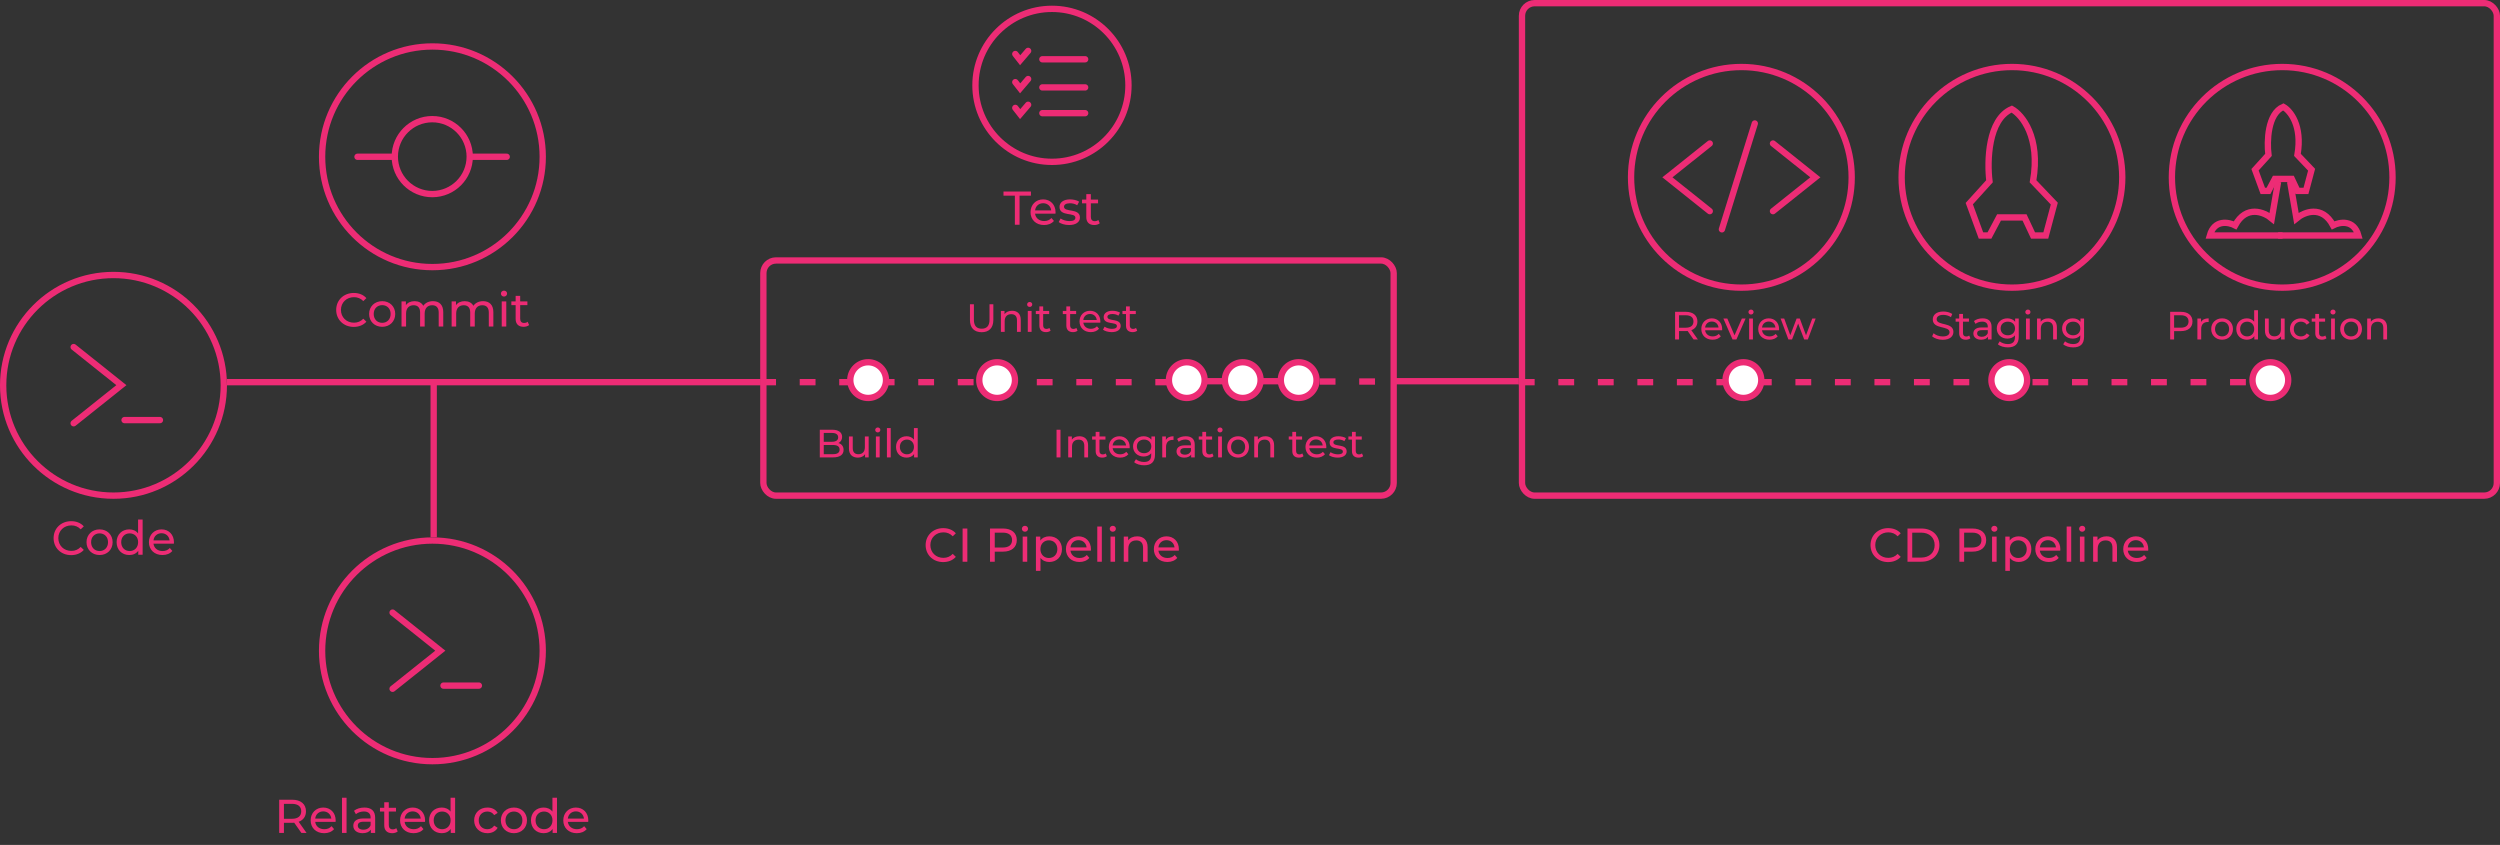 <svg width="7909" height="2673" viewBox="0 0 7909 2673" fill="none" xmlns="http://www.w3.org/2000/svg">
<rect x="0" y="0" width="7909" height="2673" fill="#333333" stroke="none"/>
<line x1="10" y1="-10" x2="145.4" y2="-10" transform="translate(3287.6 286.524)" stroke="#ED2C75" stroke-width="20" stroke-linecap="round"/>
<path d="M0 9.833L15.362 29.5L40.6 0" transform="translate(3212 250)" stroke="#ED2C75" stroke-width="20" stroke-linecap="round"/>
<line x1="10" y1="-10" x2="145.4" y2="-10" transform="translate(3287.6 197.524)" stroke="#ED2C75" stroke-width="20" stroke-linecap="round"/>
<path d="M0 9.833L15.362 29.5L40.6 0" transform="translate(3212 161)" stroke="#ED2C75" stroke-width="20" stroke-linecap="round"/>
<line x1="10" y1="-10" x2="145.4" y2="-10" transform="translate(3287.6 368)" stroke="#ED2C75" stroke-width="20" stroke-linecap="round"/>
<path d="M0 9.833L15.362 29.5L40.6 0" transform="translate(3212 331.476)" stroke="#ED2C75" stroke-width="20" stroke-linecap="round"/>
<path d="M241 151L120.5 0L0 151" transform="translate(384 1098) rotate(90)" stroke="#ED2C75" stroke-width="20" stroke-linecap="round"/>
<line x1="10" y1="-10" x2="122" y2="-10" transform="translate(384 1339)" stroke="#ED2C75" stroke-width="20" stroke-linecap="round"/>
<line x1="10" y1="-10" x2="122" y2="-10" transform="translate(1121 506)" stroke="#ED2C75" stroke-width="20" stroke-linecap="round"/>
<line x1="10" y1="-10" x2="122" y2="-10" transform="translate(1481 506)" stroke="#ED2C75" stroke-width="20" stroke-linecap="round"/>
<circle cx="359" cy="359" r="349" transform="translate(0 860)" stroke="#ED2C75" stroke-width="20"/>
<path d="M241 151L120.5 0L0 151" transform="translate(1393 1938) rotate(90)" stroke="#ED2C75" stroke-width="20" stroke-linecap="round"/>
<line x1="10" y1="-10" x2="122" y2="-10" transform="translate(1393 2179)" stroke="#ED2C75" stroke-width="20" stroke-linecap="round"/>
<circle cx="359" cy="359" r="349" transform="translate(1009 1700)" stroke="#ED2C75" stroke-width="20"/>
<path d="M214 134L107 0L0 134" transform="translate(5275 668) rotate(-90)" stroke="#ED2C75" stroke-width="20" stroke-linecap="round"/>
<path d="M214 134L107 0L0 134" transform="translate(5743 454) rotate(90)" stroke="#ED2C75" stroke-width="20" stroke-linecap="round"/>
<circle cx="359" cy="359" r="349" transform="translate(5150 202)" stroke="#ED2C75" stroke-width="20"/>
<circle cx="359" cy="359" r="349" transform="translate(6006 202)" stroke="#ED2C75" stroke-width="20"/>
<circle cx="359" cy="359" r="349" transform="translate(1009 137)" stroke="#ED2C75" stroke-width="20"/>
<circle cx="252" cy="252" r="242" transform="translate(3076 18)" stroke="#ED2C75" stroke-width="20"/>
<circle cx="128.5" cy="128.5" r="118.5" transform="translate(1239 367)" stroke="#ED2C75" stroke-width="20"/>
<rect x="10" y="10" width="1994" height="744" rx="40" transform="translate(2405 814)" stroke="#ED2C75" stroke-width="20"/>
<rect x="10" y="10" width="3084" height="1558" rx="40" transform="translate(4805)" stroke="#ED2C75" stroke-width="20"/>
<line y1="-10" x2="1687" y2="-10" transform="translate(718 1219)" stroke="#ED2C75" stroke-width="20"/>
<line y1="-10" x2="393" y2="-10" transform="translate(4412 1216)" stroke="#ED2C75" stroke-width="20"/>
<line y1="-10" x2="393" y2="-10" transform="translate(3755 1216)" stroke="#ED2C75" stroke-width="20"/>
<line y1="-10" x2="493" y2="-10" transform="translate(1362 1207) rotate(90)" stroke="#ED2C75" stroke-width="20"/>
<line y1="-10" x2="1350" y2="-10" transform="translate(2405 1219)" stroke="#ED2C75" stroke-width="20" stroke-dasharray="50 75"/>
<line y1="-10" x2="237" y2="-10" transform="translate(4175 1217)" stroke="#ED2C75" stroke-width="20" stroke-dasharray="50 75"/>
<line y1="-10" x2="2388" y2="-10" transform="translate(4805 1219)" stroke="#ED2C75" stroke-width="20" stroke-dasharray="50 75"/>
<line x1="10" y1="-10" x2="360.697" y2="-10" transform="translate(5454 738) rotate(-72.738)" stroke="#ED2C75" stroke-width="20" stroke-linecap="round"/>
<path d="M134.499 0C59.179 32.269 56.041 165.826 63.887 228.571L0 299.16L36.987 400H63.887L94.15 342.857H174.85L201.75 400H242.1L269 299.16L201.75 228.571C225.96 88.74 167.004 17.927 134.499 0Z" transform="translate(6230 345)" stroke="#ED2C75" stroke-width="20"/>
<circle cx="359" cy="359" r="349" transform="translate(6861 202)" stroke="#ED2C75" stroke-width="20"/>
<path d="M89.5 0C39.38 21.459 37.291 110.275 42.512 152L0 198.941L24.613 266H42.512L62.65 228H116.35L134.25 266H161.1L179 198.941L134.25 152C150.36 59.012 111.129 11.922 89.5 0Z" transform="translate(7134 338)" stroke="#ED2C75" stroke-width="20"/>
<path d="M216 0L196 116C172 96 115.2 72.4 80 138C59.333 127.333 14.4 118.8 0 170H230" transform="translate(6991 575)" stroke="#ED2C75" stroke-width="20"/>
<path d="M216 0L196 116C172 96 115.2 72.4 80 138C59.333 127.333 14.4 118.8 0 170H254" transform="translate(7461 575) scale(-1 1)" stroke="#ED2C75" stroke-width="20"/>
<path d="M63.032 146.2C79.382 146.2 93.482 140.5 103.082 129.7L93.332 120.25C85.232 128.8 75.332 132.85 63.782 132.85C40.082 132.85 22.532 115.75 22.532 92.5C22.532 69.25 40.082 52.15 63.782 52.15C75.332 52.15 85.232 56.05 93.332 64.6L103.082 55.15C93.482 44.35 79.382 38.8 63.182 38.8C31.232 38.8 7.532 61.45 7.532 92.5C7.532 123.55 31.232 146.2 63.032 146.2ZM153.061 145.9C176.911 145.9 194.311 128.95 194.311 105.25C194.311 81.55 176.911 64.75 153.061 64.75C129.211 64.75 111.661 81.55 111.661 105.25C111.661 128.95 129.211 145.9 153.061 145.9ZM153.061 133.3C137.761 133.3 126.211 122.2 126.211 105.25C126.211 88.3 137.761 77.35 153.061 77.35C168.361 77.35 179.761 88.3 179.761 105.25C179.761 122.2 168.361 133.3 153.061 133.3ZM274.826 33.7V77.5C268.226 68.95 258.326 64.75 247.076 64.75C223.826 64.75 206.876 80.95 206.876 105.25C206.876 129.55 223.826 145.9 247.076 145.9C258.776 145.9 268.976 141.4 275.426 132.4V145H289.226V33.7H274.826ZM248.276 133.3C232.976 133.3 221.426 122.2 221.426 105.25C221.426 88.3 232.976 77.35 248.276 77.35C263.426 77.35 274.976 88.3 274.976 105.25C274.976 122.2 263.426 133.3 248.276 133.3ZM388.322 105.7C388.322 81.25 371.972 64.75 349.022 64.75C326.072 64.75 309.122 81.7 309.122 105.25C309.122 128.95 326.222 145.9 351.872 145.9C365.072 145.9 376.022 141.4 383.222 133L375.272 123.7C369.422 130.15 361.622 133.3 352.322 133.3C336.572 133.3 325.322 124 323.522 110.05H388.022C388.172 108.7 388.322 106.9 388.322 105.7ZM349.022 76.9C362.972 76.9 373.022 86.35 374.522 99.7H323.522C325.022 86.2 335.222 76.9 349.022 76.9Z" transform="translate(162 1610)" fill="#ED2C75"/>
<path d="M102.776 145L77.876 109.75C92.576 104.5 100.976 92.8 100.976 76.6C100.976 53.8 84.476 40 57.176 40H16.226V145H31.226V113.05H57.176C59.426 113.05 61.676 112.9 63.776 112.75L86.426 145H102.776ZM56.726 100.3H31.226V53.05H56.726C75.926 53.05 85.976 61.6 85.976 76.6C85.976 91.6 75.926 100.3 56.726 100.3ZM194.96 105.7C194.96 81.25 178.61 64.75 155.66 64.75C132.71 64.75 115.76 81.7 115.76 105.25C115.76 128.95 132.86 145.9 158.51 145.9C171.71 145.9 182.66 141.4 189.86 133L181.91 123.7C176.06 130.15 168.26 133.3 158.96 133.3C143.21 133.3 131.96 124 130.16 110.05H194.66C194.81 108.7 194.96 106.9 194.96 105.7ZM155.66 76.9C169.61 76.9 179.66 86.35 181.16 99.7H130.16C131.66 86.2 141.86 76.9 155.66 76.9ZM214.956 145H229.356V33.7H214.956V145ZM285.8 64.75C273.05 64.75 261.2 68.35 252.95 74.95L258.95 85.75C265.1 80.5 274.7 77.2 284.15 77.2C298.4 77.2 305.45 84.25 305.45 96.4V99.25H282.65C258.95 99.25 250.7 109.75 250.7 122.5C250.7 136.3 262.1 145.9 280.1 145.9C292.55 145.9 301.4 141.7 306.2 134.5V145H319.85V97C319.85 75.25 307.55 64.75 285.8 64.75ZM282.5 134.8C271.55 134.8 264.95 129.85 264.95 121.9C264.95 115.15 269 109.6 283.25 109.6H305.45V120.7C301.85 129.85 293.3 134.8 282.5 134.8ZM386.699 130C383.699 132.4 379.649 133.75 375.449 133.75C367.499 133.75 362.999 128.95 362.999 120.4V77.35H385.799V65.5H362.999V48.1H348.599V65.5H335.099V77.35H348.599V121C348.599 137.05 357.749 145.9 373.799 145.9C380.249 145.9 386.849 144.1 391.199 140.35L386.699 130ZM477.821 105.7C477.821 81.25 461.471 64.75 438.521 64.75C415.571 64.75 398.621 81.7 398.621 105.25C398.621 128.95 415.721 145.9 441.371 145.9C454.571 145.9 465.521 141.4 472.721 133L464.771 123.7C458.921 130.15 451.121 133.3 441.821 133.3C426.071 133.3 414.821 124 413.021 110.05H477.521C477.671 108.7 477.821 106.9 477.821 105.7ZM438.521 76.9C452.471 76.9 462.521 86.35 464.021 99.7H413.021C414.521 86.2 424.721 76.9 438.521 76.9ZM558.417 33.7V77.5C551.817 68.95 541.917 64.75 530.667 64.75C507.417 64.75 490.467 80.95 490.467 105.25C490.467 129.55 507.417 145.9 530.667 145.9C542.367 145.9 552.567 141.4 559.017 132.4V145H572.817V33.7H558.417ZM531.867 133.3C516.567 133.3 505.017 122.2 505.017 105.25C505.017 88.3 516.567 77.35 531.867 77.35C547.017 77.35 558.567 88.3 558.567 105.25C558.567 122.2 547.017 133.3 531.867 133.3ZM674.996 145.9C689.246 145.9 701.096 139.9 707.396 128.8L696.446 121.9C691.346 129.7 683.546 133.3 674.846 133.3C659.246 133.3 647.546 122.5 647.546 105.25C647.546 88.3 659.246 77.35 674.846 77.35C683.546 77.35 691.346 80.95 696.446 88.75L707.396 81.7C701.096 70.6 689.246 64.75 674.996 64.75C650.546 64.75 632.996 81.55 632.996 105.25C632.996 128.95 650.546 145.9 674.996 145.9ZM758.918 145.9C782.768 145.9 800.168 128.95 800.168 105.25C800.168 81.55 782.768 64.75 758.918 64.75C735.068 64.75 717.518 81.55 717.518 105.25C717.518 128.95 735.068 145.9 758.918 145.9ZM758.918 133.3C743.618 133.3 732.068 122.2 732.068 105.25C732.068 88.3 743.618 77.35 758.918 77.35C774.218 77.35 785.618 88.3 785.618 105.25C785.618 122.2 774.218 133.3 758.918 133.3ZM880.683 33.7V77.5C874.083 68.95 864.183 64.75 852.933 64.75C829.683 64.75 812.733 80.95 812.733 105.25C812.733 129.55 829.683 145.9 852.933 145.9C864.633 145.9 874.833 141.4 881.283 132.4V145H895.083V33.7H880.683ZM854.133 133.3C838.833 133.3 827.283 122.2 827.283 105.25C827.283 88.3 838.833 77.35 854.133 77.35C869.283 77.35 880.833 88.3 880.833 105.25C880.833 122.2 869.283 133.3 854.133 133.3ZM994.179 105.7C994.179 81.25 977.829 64.75 954.879 64.75C931.929 64.75 914.979 81.7 914.979 105.25C914.979 128.95 932.079 145.9 957.729 145.9C970.929 145.9 981.879 141.4 989.079 133L981.129 123.7C975.279 130.15 967.479 133.3 958.179 133.3C942.429 133.3 931.179 124 929.379 110.05H993.879C994.029 108.7 994.179 106.9 994.179 105.7ZM954.879 76.9C968.829 76.9 978.879 86.35 980.379 99.7H929.379C930.879 86.2 941.079 76.9 954.879 76.9Z" transform="translate(867 2490)" fill="#ED2C75"/>
<path d="M63.08 146.2C79.43 146.2 93.53 140.5 103.13 129.7L93.38 120.25C85.28 128.8 75.38 132.85 63.83 132.85C40.13 132.85 22.58 115.75 22.58 92.5C22.58 69.25 40.13 52.15 63.83 52.15C75.38 52.15 85.28 56.05 93.38 64.6L103.13 55.15C93.53 44.35 79.43 38.8 63.23 38.8C31.28 38.8 7.58 61.45 7.58 92.5C7.58 123.55 31.28 146.2 63.08 146.2ZM153.109 145.9C176.959 145.9 194.359 128.95 194.359 105.25C194.359 81.55 176.959 64.75 153.109 64.75C129.259 64.75 111.709 81.55 111.709 105.25C111.709 128.95 129.259 145.9 153.109 145.9ZM153.109 133.3C137.809 133.3 126.259 122.2 126.259 105.25C126.259 88.3 137.809 77.35 153.109 77.35C168.409 77.35 179.809 88.3 179.809 105.25C179.809 122.2 168.409 133.3 153.109 133.3ZM313.724 64.75C300.224 64.75 289.124 70.45 283.124 79.45C277.874 69.55 267.674 64.75 255.524 64.75C243.524 64.75 233.774 69.25 228.074 77.35V65.5H214.274V145H228.674V104.05C228.674 86.8 238.124 77.65 252.524 77.65C265.574 77.65 273.074 85.3 273.074 100.9V145H287.474V104.05C287.474 86.8 296.924 77.65 311.324 77.65C324.374 77.65 331.874 85.3 331.874 100.9V145H346.274V99.25C346.274 75.85 333.074 64.75 313.724 64.75ZM472.22 64.75C458.72 64.75 447.62 70.45 441.62 79.45C436.37 69.55 426.17 64.75 414.02 64.75C402.02 64.75 392.27 69.25 386.57 77.35V65.5H372.77V145H387.17V104.05C387.17 86.8 396.62 77.65 411.02 77.65C424.07 77.65 431.57 85.3 431.57 100.9V145H445.97V104.05C445.97 86.8 455.42 77.65 469.82 77.65C482.87 77.65 490.37 85.3 490.37 100.9V145H504.77V99.25C504.77 75.85 491.57 64.75 472.22 64.75ZM538.466 50.2C544.166 50.2 548.216 46 548.216 40.6C548.216 35.5 544.016 31.45 538.466 31.45C532.916 31.45 528.716 35.65 528.716 40.9C528.716 46.15 532.916 50.2 538.466 50.2ZM531.266 145H545.666V65.5H531.266V145ZM613.361 130C610.361 132.4 606.311 133.75 602.111 133.75C594.161 133.75 589.661 128.95 589.661 120.4V77.35H612.461V65.5H589.661V48.1H575.261V65.5H561.761V77.35H575.261V121C575.261 137.05 584.411 145.9 600.461 145.9C606.911 145.9 613.511 144.1 617.861 140.35L613.361 130Z" transform="translate(1056 888)" fill="#ED2C75"/>
<path d="M62.827 146.2C79.177 146.2 93.277 140.5 102.877 129.7L93.127 120.25C85.027 128.8 75.127 132.85 63.577 132.85C39.877 132.85 22.327 115.75 22.327 92.5C22.327 69.25 39.877 52.15 63.577 52.15C75.127 52.15 85.027 56.05 93.127 64.6L102.877 55.15C93.277 44.35 79.177 38.8 62.977 38.8C31.027 38.8 7.327 61.45 7.327 92.5C7.327 123.55 31.027 146.2 62.827 146.2ZM124.275 145H139.275V40H124.275V145ZM251.944 40H210.994V145H225.994V113.2H251.944C279.244 113.2 295.744 99.4 295.744 76.6C295.744 53.8 279.244 40 251.944 40ZM251.494 100.15H225.994V53.05H251.494C270.694 53.05 280.744 61.6 280.744 76.6C280.744 91.6 270.694 100.15 251.494 100.15ZM321.563 50.2C327.263 50.2 331.313 46 331.313 40.6C331.313 35.5 327.113 31.45 321.563 31.45C316.013 31.45 311.813 35.65 311.813 40.9C311.813 46.15 316.013 50.2 321.563 50.2ZM314.363 145H328.763V65.5H314.363V145ZM398.407 64.75C386.707 64.75 376.507 69.25 370.057 78.1V65.5H356.257V174.1H370.657V133C377.257 141.55 387.157 145.9 398.407 145.9C421.657 145.9 438.607 129.7 438.607 105.25C438.607 80.95 421.657 64.75 398.407 64.75ZM397.207 133.3C382.057 133.3 370.507 122.2 370.507 105.25C370.507 88.45 382.057 77.35 397.207 77.35C412.507 77.35 424.057 88.45 424.057 105.25C424.057 122.2 412.507 133.3 397.207 133.3ZM530.354 105.7C530.354 81.25 514.004 64.75 491.054 64.75C468.104 64.75 451.154 81.7 451.154 105.25C451.154 128.95 468.254 145.9 493.904 145.9C507.104 145.9 518.054 141.4 525.254 133L517.304 123.7C511.454 130.15 503.654 133.3 494.354 133.3C478.604 133.3 467.354 124 465.554 110.05H530.054C530.204 108.7 530.354 106.9 530.354 105.7ZM491.054 76.9C505.004 76.9 515.054 86.35 516.554 99.7H465.554C467.054 86.2 477.254 76.9 491.054 76.9ZM550.349 145H564.749V33.7H550.349V145ZM599.444 50.2C605.144 50.2 609.194 46 609.194 40.6C609.194 35.5 604.994 31.45 599.444 31.45C593.894 31.45 589.694 35.65 589.694 40.9C589.694 46.15 593.894 50.2 599.444 50.2ZM592.244 145H606.644V65.5H592.244V145ZM676.588 64.75C663.988 64.75 653.788 69.4 647.938 77.5V65.5H634.138V145H648.538V104.05C648.538 86.8 658.438 77.65 673.738 77.65C687.388 77.65 695.188 85.3 695.188 100.9V145H709.588V99.25C709.588 75.85 695.938 64.75 676.588 64.75ZM808.527 105.7C808.527 81.25 792.177 64.75 769.227 64.75C746.277 64.75 729.327 81.7 729.327 105.25C729.327 128.95 746.427 145.9 772.077 145.9C785.277 145.9 796.227 141.4 803.427 133L795.477 123.7C789.627 130.15 781.827 133.3 772.527 133.3C756.777 133.3 745.527 124 743.727 110.05H808.227C808.377 108.7 808.527 106.9 808.527 105.7ZM769.227 76.9C783.177 76.9 793.227 86.35 794.727 99.7H743.727C745.227 86.2 755.427 76.9 769.227 76.9Z" transform="translate(2921 1632)" fill="#ED2C75"/>
<path d="M63.082 146.2C79.432 146.2 93.532 140.5 103.132 129.7L93.382 120.25C85.282 128.8 75.382 132.85 63.832 132.85C40.132 132.85 22.582 115.75 22.582 92.5C22.582 69.25 40.132 52.15 63.832 52.15C75.382 52.15 85.282 56.05 93.382 64.6L103.132 55.15C93.532 44.35 79.432 38.8 63.232 38.8C31.282 38.8 7.582 61.45 7.582 92.5C7.582 123.55 31.282 146.2 63.082 146.2ZM124.53 145H168.78C202.53 145 225.48 123.7 225.48 92.5C225.48 61.3 202.53 40 168.78 40H124.53V145ZM139.53 131.95V53.05H167.88C193.83 53.05 210.48 68.95 210.48 92.5C210.48 116.05 193.83 131.95 167.88 131.95H139.53ZM329.689 40H288.739V145H303.739V113.2H329.689C356.989 113.2 373.489 99.4 373.489 76.6C373.489 53.8 356.989 40 329.689 40ZM329.239 100.15H303.739V53.05H329.239C348.439 53.05 358.489 61.6 358.489 76.6C358.489 91.6 348.439 100.15 329.239 100.15ZM399.308 50.2C405.008 50.2 409.058 46 409.058 40.6C409.058 35.5 404.858 31.45 399.308 31.45C393.758 31.45 389.558 35.65 389.558 40.9C389.558 46.15 393.758 50.2 399.308 50.2ZM392.108 145H406.508V65.5H392.108V145ZM476.153 64.75C464.453 64.75 454.253 69.25 447.803 78.1V65.5H434.003V174.1H448.403V133C455.003 141.55 464.903 145.9 476.153 145.9C499.403 145.9 516.353 129.7 516.353 105.25C516.353 80.95 499.403 64.75 476.153 64.75ZM474.953 133.3C459.803 133.3 448.253 122.2 448.253 105.25C448.253 88.45 459.803 77.35 474.953 77.35C490.253 77.35 501.803 88.45 501.803 105.25C501.803 122.2 490.253 133.3 474.953 133.3ZM608.099 105.7C608.099 81.25 591.749 64.75 568.799 64.75C545.849 64.75 528.899 81.7 528.899 105.25C528.899 128.95 545.999 145.9 571.649 145.9C584.849 145.9 595.799 141.4 602.999 133L595.049 123.7C589.199 130.15 581.399 133.3 572.099 133.3C556.349 133.3 545.099 124 543.299 110.05H607.799C607.949 108.7 608.099 106.9 608.099 105.7ZM568.799 76.9C582.749 76.9 592.799 86.35 594.299 99.7H543.299C544.799 86.2 554.999 76.9 568.799 76.9ZM628.094 145H642.494V33.7H628.094V145ZM677.189 50.2C682.889 50.2 686.939 46 686.939 40.6C686.939 35.5 682.739 31.45 677.189 31.45C671.639 31.45 667.439 35.65 667.439 40.9C667.439 46.15 671.639 50.2 677.189 50.2ZM669.989 145H684.389V65.5H669.989V145ZM754.333 64.75C741.733 64.75 731.533 69.4 725.683 77.5V65.5H711.883V145H726.283V104.05C726.283 86.8 736.183 77.65 751.483 77.65C765.133 77.65 772.933 85.3 772.933 100.9V145H787.333V99.25C787.333 75.85 773.683 64.75 754.333 64.75ZM886.272 105.7C886.272 81.25 869.922 64.75 846.972 64.75C824.022 64.75 807.072 81.7 807.072 105.25C807.072 128.95 824.172 145.9 849.822 145.9C863.022 145.9 873.972 141.4 881.172 133L873.222 123.7C867.372 130.15 859.572 133.3 850.272 133.3C834.522 133.3 823.272 124 821.472 110.05H885.972C886.122 108.7 886.272 106.9 886.272 105.7ZM846.972 76.9C860.922 76.9 870.972 86.35 872.472 99.7H821.472C822.972 86.2 833.172 76.9 846.972 76.9Z" transform="translate(5910 1632)" fill="#ED2C75"/>
<path d="M36.632 145H51.482V53.05H87.482V40H0.632V53.05H36.632V145ZM165.366 105.7C165.366 81.25 149.016 64.75 126.066 64.75C103.116 64.75 86.166 81.7 86.166 105.25C86.166 128.95 103.266 145.9 128.916 145.9C142.116 145.9 153.066 141.4 160.266 133L152.316 123.7C146.466 130.15 138.666 133.3 129.366 133.3C113.616 133.3 102.366 124 100.566 110.05H165.066C165.216 108.7 165.366 106.9 165.366 105.7ZM126.066 76.9C140.016 76.9 150.066 86.35 151.566 99.7H100.566C102.066 86.2 112.266 76.9 126.066 76.9ZM208.162 145.9C229.312 145.9 242.512 136.75 242.512 122.35C242.512 91.45 192.112 106.75 192.112 88C192.112 81.7 198.262 77.05 210.862 77.05C218.662 77.05 226.612 78.7 233.812 83.35L239.962 71.95C233.062 67.45 221.362 64.75 211.012 64.75C190.612 64.75 177.862 74.35 177.862 88.6C177.862 120.25 228.112 104.8 228.112 122.65C228.112 129.4 222.562 133.45 209.212 133.45C198.862 133.45 188.062 130 181.312 125.2L175.312 136.6C181.912 141.85 194.962 145.9 208.162 145.9ZM300.708 130C297.708 132.4 293.658 133.75 289.458 133.75C281.508 133.75 277.008 128.95 277.008 120.4V77.35H299.808V65.5H277.008V48.1H262.608V65.5H249.108V77.35H262.608V121C262.608 137.05 271.758 145.9 287.808 145.9C294.258 145.9 300.858 144.1 305.208 140.35L300.708 130Z" transform="translate(3174 566)" fill="#ED2C75"/>
<path d="M49.536 122C72.661 122 86.536 108.625 86.536 83.25V33.5H74.411V82.75C74.411 102.125 65.411 110.875 49.661 110.875C33.911 110.875 25.036 102.125 25.036 82.75V33.5H12.536V83.25C12.536 108.625 26.536 122 49.536 122ZM145.788 54.125C135.288 54.125 126.788 58 121.913 64.75V54.75H110.413V121H122.413V86.875C122.413 72.5 130.663 64.875 143.413 64.875C154.788 64.875 161.288 71.25 161.288 84.25V121H173.288V82.875C173.288 63.375 161.913 54.125 145.788 54.125ZM201.496 42C206.246 42 209.621 38.5 209.621 34C209.621 29.75 206.121 26.375 201.496 26.375C196.871 26.375 193.371 29.875 193.371 34.25C193.371 38.625 196.871 42 201.496 42ZM195.496 121H207.496V54.75H195.496V121ZM263.908 108.5C261.408 110.5 258.033 111.625 254.533 111.625C247.908 111.625 244.158 107.625 244.158 100.5V64.625H263.158V54.75H244.158V40.25H232.158V54.75H220.908V64.625H232.158V101C232.158 114.375 239.783 121.75 253.158 121.75C258.533 121.75 264.033 120.25 267.658 117.125L263.908 108.5ZM349.235 108.5C346.735 110.5 343.36 111.625 339.86 111.625C333.235 111.625 329.485 107.625 329.485 100.5V64.625H348.485V54.75H329.485V40.25H317.485V54.75H306.235V64.625H317.485V101C317.485 114.375 325.11 121.75 338.485 121.75C343.86 121.75 349.36 120.25 352.985 117.125L349.235 108.5ZM425.171 88.25C425.171 67.875 411.546 54.125 392.421 54.125C373.296 54.125 359.171 68.25 359.171 87.875C359.171 107.625 373.421 121.75 394.796 121.75C405.796 121.75 414.921 118 420.921 111L414.296 103.25C409.421 108.625 402.921 111.25 395.171 111.25C382.046 111.25 372.671 103.5 371.171 91.875H424.921C425.046 90.75 425.171 89.25 425.171 88.25ZM392.421 64.25C404.046 64.25 412.421 72.125 413.671 83.25H371.171C372.421 72 380.921 64.25 392.421 64.25ZM460.834 121.75C478.459 121.75 489.459 114.125 489.459 102.125C489.459 76.375 447.459 89.125 447.459 73.5C447.459 68.25 452.584 64.375 463.084 64.375C469.584 64.375 476.209 65.75 482.209 69.625L487.334 60.125C481.584 56.375 471.834 54.125 463.209 54.125C446.209 54.125 435.584 62.125 435.584 74C435.584 100.375 477.459 87.5 477.459 102.375C477.459 108 472.834 111.375 461.709 111.375C453.084 111.375 444.084 108.5 438.459 104.5L433.459 114C438.959 118.375 449.834 121.75 460.834 121.75ZM537.956 108.5C535.456 110.5 532.081 111.625 528.581 111.625C521.956 111.625 518.206 107.625 518.206 100.5V64.625H537.206V54.75H518.206V40.25H506.206V54.75H494.956V64.625H506.206V101C506.206 114.375 513.831 121.75 527.206 121.75C532.581 121.75 538.081 120.25 541.706 117.125L537.956 108.5Z" transform="translate(3056 929)" fill="#ED2C75"/>
<path d="M72.386 75.625C79.261 72.25 84.136 65.625 84.136 56.125C84.136 42 72.886 33.5 52.761 33.5H13.511V121H55.261C77.386 121 88.761 112.375 88.761 97.375C88.761 85.75 82.261 78.375 72.386 75.625ZM51.636 43.625C64.386 43.625 71.636 48.375 71.636 57.625C71.636 66.875 64.386 71.625 51.636 71.625H26.011V43.625H51.636ZM54.761 110.875H26.011V81.75H54.761C68.636 81.75 76.136 86.25 76.136 96.375C76.136 106.5 68.636 110.875 54.761 110.875ZM156.115 54.75V89C156.115 103.25 148.115 111 135.615 111C124.24 111 117.74 104.5 117.74 91.5V54.75H105.74V92.875C105.74 112.375 117.115 121.75 134.24 121.75C143.615 121.75 151.865 117.875 156.74 111V121H168.115V54.75H156.115ZM196.96 42C201.71 42 205.085 38.5 205.085 34C205.085 29.75 201.585 26.375 196.96 26.375C192.335 26.375 188.835 29.875 188.835 34.25C188.835 38.625 192.335 42 196.96 42ZM190.96 121H202.96V54.75H190.96V121ZM225.872 121H237.872V28.25H225.872V121ZM311.284 28.25V64.75C305.784 57.625 297.534 54.125 288.159 54.125C268.784 54.125 254.659 67.625 254.659 87.875C254.659 108.125 268.784 121.75 288.159 121.75C297.909 121.75 306.409 118 311.784 110.5V121H323.284V28.25H311.284ZM289.159 111.25C276.409 111.25 266.784 102 266.784 87.875C266.784 73.75 276.409 64.625 289.159 64.625C301.784 64.625 311.409 73.75 311.409 87.875C311.409 102 301.784 111.25 289.159 111.25Z" transform="translate(2580 1326)" fill="#ED2C75"/>
<path d="M13.461 121H25.961V33.5H13.461V121ZM85.782 54.125C75.282 54.125 66.782 58 61.907 64.75V54.75H50.407V121H62.407V86.875C62.407 72.5 70.657 64.875 83.407 64.875C94.782 64.875 101.282 71.25 101.282 84.25V121H113.282V82.875C113.282 63.375 101.907 54.125 85.782 54.125ZM168.99 108.5C166.49 110.5 163.115 111.625 159.615 111.625C152.99 111.625 149.24 107.625 149.24 100.5V64.625H168.24V54.75H149.24V40.25H137.24V54.75H125.99V64.625H137.24V101C137.24 114.375 144.865 121.75 158.24 121.75C163.615 121.75 169.115 120.25 172.74 117.125L168.99 108.5ZM244.926 88.25C244.926 67.875 231.301 54.125 212.176 54.125C193.051 54.125 178.926 68.25 178.926 87.875C178.926 107.625 193.176 121.75 214.551 121.75C225.551 121.75 234.676 118 240.676 111L234.051 103.25C229.176 108.625 222.676 111.25 214.926 111.25C201.801 111.25 192.426 103.5 190.926 91.875H244.676C244.801 90.75 244.926 89.25 244.926 88.25ZM212.176 64.25C223.801 64.25 232.176 72.125 233.426 83.25H190.926C192.176 72 200.676 64.25 212.176 64.25ZM313.589 54.75V65C307.964 57.75 298.964 54.125 289.089 54.125C269.964 54.125 255.464 67 255.464 86.125C255.464 105.25 269.964 118.25 289.089 118.25C298.589 118.25 307.214 114.875 312.964 108V113.25C312.964 128.25 305.839 135.5 290.214 135.5C280.464 135.5 270.839 132.125 264.714 126.875L258.964 136.125C266.214 142.625 278.464 146 290.589 146C313.089 146 324.964 135.375 324.964 112V54.75H313.589ZM290.464 107.75C277.089 107.75 267.589 98.875 267.589 86.125C267.589 73.25 277.089 64.625 290.464 64.625C303.714 64.625 313.214 73.25 313.214 86.125C313.214 98.875 303.714 107.75 290.464 107.75ZM359.393 65.875V54.75H347.893V121H359.893V88C359.893 73.5 367.893 65.625 380.768 65.625C381.643 65.625 382.518 65.625 383.518 65.75V54.125C371.893 54.125 363.643 58.125 359.393 65.875ZM422.311 54.125C411.686 54.125 401.811 57.125 394.936 62.625L399.936 71.625C405.061 67.25 413.061 64.5 420.936 64.5C432.811 64.5 438.686 70.375 438.686 80.5V82.875H419.686C399.936 82.875 393.061 91.625 393.061 102.25C393.061 113.75 402.561 121.75 417.561 121.75C427.936 121.75 435.311 118.25 439.311 112.25V121H450.686V81C450.686 62.875 440.436 54.125 422.311 54.125ZM419.561 112.5C410.436 112.5 404.936 108.375 404.936 101.75C404.936 96.125 408.311 91.5 420.186 91.5H438.686V100.75C435.686 108.375 428.561 112.5 419.561 112.5ZM506.393 108.5C503.893 110.5 500.518 111.625 497.018 111.625C490.393 111.625 486.643 107.625 486.643 100.5V64.625H505.643V54.75H486.643V40.25H474.643V54.75H463.393V64.625H474.643V101C474.643 114.375 482.268 121.75 495.643 121.75C501.018 121.75 506.518 120.25 510.143 117.125L506.393 108.5ZM530.65 42C535.4 42 538.775 38.5 538.775 34C538.775 29.75 535.275 26.375 530.65 26.375C526.025 26.375 522.525 29.875 522.525 34.25C522.525 38.625 526.025 42 530.65 42ZM524.65 121H536.65V54.75H524.65V121ZM587.937 121.75C607.812 121.75 622.312 107.625 622.312 87.875C622.312 68.125 607.812 54.125 587.937 54.125C568.062 54.125 553.437 68.125 553.437 87.875C553.437 107.625 568.062 121.75 587.937 121.75ZM587.937 111.25C575.188 111.25 565.562 102 565.562 87.875C565.562 73.75 575.188 64.625 587.937 64.625C600.687 64.625 610.187 73.75 610.187 87.875C610.187 102 600.687 111.25 587.937 111.25ZM674.283 54.125C663.783 54.125 655.283 58 650.408 64.75V54.75H638.908V121H650.908V86.875C650.908 72.5 659.158 64.875 671.908 64.875C683.283 64.875 689.783 71.25 689.783 84.25V121H701.783V82.875C701.783 63.375 690.408 54.125 674.283 54.125ZM791.061 108.5C788.561 110.5 785.186 111.625 781.686 111.625C775.061 111.625 771.311 107.625 771.311 100.5V64.625H790.311V54.75H771.311V40.25H759.311V54.75H748.061V64.625H759.311V101C759.311 114.375 766.936 121.75 780.311 121.75C785.686 121.75 791.186 120.25 794.811 117.125L791.061 108.5ZM866.996 88.25C866.996 67.875 853.371 54.125 834.246 54.125C815.121 54.125 800.996 68.25 800.996 87.875C800.996 107.625 815.246 121.75 836.621 121.75C847.621 121.75 856.746 118 862.746 111L856.121 103.25C851.246 108.625 844.746 111.25 836.996 111.25C823.871 111.25 814.496 103.5 812.996 91.875H866.746C866.871 90.75 866.996 89.25 866.996 88.25ZM834.246 64.25C845.871 64.25 854.246 72.125 855.496 83.25H812.996C814.246 72 822.746 64.25 834.246 64.25ZM902.659 121.75C920.284 121.75 931.284 114.125 931.284 102.125C931.284 76.375 889.284 89.125 889.284 73.5C889.284 68.25 894.409 64.375 904.909 64.375C911.409 64.375 918.034 65.75 924.034 69.625L929.159 60.125C923.409 56.375 913.659 54.125 905.034 54.125C888.034 54.125 877.409 62.125 877.409 74C877.409 100.375 919.284 87.5 919.284 102.375C919.284 108 914.659 111.375 903.534 111.375C894.909 111.375 885.909 108.5 880.284 104.5L875.284 114C880.784 118.375 891.659 121.75 902.659 121.75ZM979.781 108.5C977.281 110.5 973.906 111.625 970.406 111.625C963.781 111.625 960.031 107.625 960.031 100.5V64.625H979.031V54.75H960.031V40.25H948.031V54.75H936.781V64.625H948.031V101C948.031 114.375 955.656 121.75 969.031 121.75C974.406 121.75 979.906 120.25 983.531 117.125L979.781 108.5Z" transform="translate(3329 1326)" fill="#ED2C75"/>
<path d="M85.441 121L64.691 91.625C76.941 87.25 83.941 77.5 83.941 64C83.941 45 70.191 33.5 47.441 33.5H13.316V121H25.816V94.375H47.441C49.316 94.375 51.191 94.25 52.941 94.125L71.816 121H85.441ZM47.066 83.75H25.816V44.375H47.066C63.066 44.375 71.441 51.5 71.441 64C71.441 76.5 63.066 83.75 47.066 83.75ZM162.261 88.25C162.261 67.875 148.636 54.125 129.511 54.125C110.386 54.125 96.261 68.25 96.261 87.875C96.261 107.625 110.511 121.75 131.886 121.75C142.886 121.75 152.011 118 158.011 111L151.386 103.25C146.511 108.625 140.011 111.25 132.261 111.25C119.136 111.25 109.761 103.5 108.261 91.875H162.011C162.136 90.75 162.261 89.25 162.261 88.25ZM129.511 64.25C141.136 64.25 149.511 72.125 150.761 83.25H108.261C109.511 72 118.011 64.25 129.511 64.25ZM224.579 54.75L201.329 107.875L178.579 54.75H166.079L195.079 121H207.329L236.329 54.75H224.579ZM253.528 42C258.278 42 261.653 38.5 261.653 34C261.653 29.75 258.153 26.375 253.528 26.375C248.903 26.375 245.403 29.875 245.403 34.25C245.403 38.625 248.903 42 253.528 42ZM247.528 121H259.528V54.75H247.528V121ZM342.315 88.25C342.315 67.875 328.69 54.125 309.565 54.125C290.44 54.125 276.315 68.25 276.315 87.875C276.315 107.625 290.565 121.75 311.94 121.75C322.94 121.75 332.065 118 338.065 111L331.44 103.25C326.565 108.625 320.065 111.25 312.315 111.25C299.19 111.25 289.815 103.5 288.315 91.875H342.065C342.19 90.75 342.315 89.25 342.315 88.25ZM309.565 64.25C321.19 64.25 329.565 72.125 330.815 83.25H288.315C289.565 72 298.065 64.25 309.565 64.25ZM447.257 54.75L427.507 107.75L407.882 54.75H397.757L377.757 107.5L358.507 54.75H347.132L371.757 121H383.257L402.632 70.75L421.757 121H433.257L458.007 54.75H447.257Z" transform="translate(5286 953)" fill="#ED2C75"/>
<path d="M38.907 122C62.032 122 72.782 110.5 72.782 97.125C72.782 65 19.782 78.375 19.782 57C19.782 49.375 26.157 43.125 41.032 43.125C48.782 43.125 57.407 45.375 65.032 50.25L69.157 40.25C61.907 35.25 51.282 32.5 41.032 32.5C18.032 32.5 7.532 44 7.532 57.5C7.532 90 60.532 76.5 60.532 97.875C60.532 105.5 54.032 111.375 38.907 111.375C27.657 111.375 16.532 107.125 10.032 101.25L5.407 111C12.407 117.5 25.532 122 38.907 122ZM122.793 108.5C120.293 110.5 116.918 111.625 113.418 111.625C106.793 111.625 103.043 107.625 103.043 100.5V64.625H122.043V54.75H103.043V40.25H91.043V54.75H79.793V64.625H91.043V101C91.043 114.375 98.668 121.75 112.043 121.75C117.418 121.75 122.918 120.25 126.543 117.125L122.793 108.5ZM165.176 54.125C154.551 54.125 144.676 57.125 137.801 62.625L142.801 71.625C147.926 67.25 155.926 64.5 163.801 64.5C175.676 64.5 181.551 70.375 181.551 80.5V82.875H162.551C142.801 82.875 135.926 91.625 135.926 102.25C135.926 113.75 145.426 121.75 160.426 121.75C170.801 121.75 178.176 118.25 182.176 112.25V121H193.551V81C193.551 62.875 183.301 54.125 165.176 54.125ZM162.426 112.5C153.301 112.5 147.801 108.375 147.801 101.75C147.801 96.125 151.176 91.5 163.051 91.5H181.551V100.75C178.551 108.375 171.426 112.5 162.426 112.5ZM268.125 54.75V65C262.5 57.75 253.5 54.125 243.625 54.125C224.5 54.125 210 67 210 86.125C210 105.25 224.5 118.25 243.625 118.25C253.125 118.25 261.75 114.875 267.5 108V113.25C267.5 128.25 260.375 135.5 244.75 135.5C235 135.5 225.375 132.125 219.25 126.875L213.5 136.125C220.75 142.625 233 146 245.125 146C267.625 146 279.5 135.375 279.5 112V54.75H268.125ZM245 107.75C231.625 107.75 222.125 98.875 222.125 86.125C222.125 73.25 231.625 64.625 245 64.625C258.25 64.625 267.75 73.25 267.75 86.125C267.75 98.875 258.25 107.75 245 107.75ZM308.428 42C313.178 42 316.553 38.5 316.553 34C316.553 29.75 313.053 26.375 308.428 26.375C303.803 26.375 300.303 29.875 300.303 34.25C300.303 38.625 303.803 42 308.428 42ZM302.428 121H314.428V54.75H302.428V121ZM372.715 54.125C362.215 54.125 353.715 58 348.84 64.75V54.75H337.34V121H349.34V86.875C349.34 72.5 357.59 64.875 370.34 64.875C381.715 64.875 388.215 71.25 388.215 84.25V121H400.215V82.875C400.215 63.375 388.84 54.125 372.715 54.125ZM474.79 54.75V65C469.165 57.75 460.165 54.125 450.29 54.125C431.165 54.125 416.665 67 416.665 86.125C416.665 105.25 431.165 118.25 450.29 118.25C459.79 118.25 468.415 114.875 474.165 108V113.25C474.165 128.25 467.04 135.5 451.415 135.5C441.665 135.5 432.04 132.125 425.915 126.875L420.165 136.125C427.415 142.625 439.665 146 451.79 146C474.29 146 486.165 135.375 486.165 112V54.75H474.79ZM451.665 107.75C438.29 107.75 428.79 98.875 428.79 86.125C428.79 73.25 438.29 64.625 451.665 64.625C464.915 64.625 474.415 73.25 474.415 86.125C474.415 98.875 464.915 107.75 451.665 107.75Z" transform="translate(6107 953)" fill="#ED2C75"/>
<path d="M47.648 33.5H13.523V121H26.023V94.5H47.648C70.397 94.5 84.147 83 84.147 64C84.147 45 70.397 33.5 47.648 33.5ZM47.273 83.625H26.023V44.375H47.273C63.273 44.375 71.647 51.5 71.647 64C71.647 76.5 63.273 83.625 47.273 83.625ZM111.163 65.875V54.75H99.663V121H111.663V88C111.663 73.5 119.663 65.625 132.538 65.625C133.413 65.625 134.288 65.625 135.288 65.75V54.125C123.663 54.125 115.413 58.125 111.163 65.875ZM177.843 121.75C197.718 121.75 212.218 107.625 212.218 87.875C212.218 68.125 197.718 54.125 177.843 54.125C157.968 54.125 143.343 68.125 143.343 87.875C143.343 107.625 157.968 121.75 177.843 121.75ZM177.843 111.25C165.093 111.25 155.468 102 155.468 87.875C155.468 73.75 165.093 64.625 177.843 64.625C190.593 64.625 200.093 73.75 200.093 87.875C200.093 102 190.593 111.25 177.843 111.25ZM279.313 28.25V64.75C273.813 57.625 265.563 54.125 256.188 54.125C236.813 54.125 222.688 67.625 222.688 87.875C222.688 108.125 236.813 121.75 256.188 121.75C265.938 121.75 274.438 118 279.813 110.5V121H291.313V28.25H279.313ZM257.188 111.25C244.438 111.25 234.813 102 234.813 87.875C234.813 73.75 244.438 64.625 257.188 64.625C269.813 64.625 279.438 73.75 279.438 87.875C279.438 102 269.813 111.25 257.188 111.25ZM363.769 54.75V89C363.769 103.25 355.769 111 343.269 111C331.894 111 325.394 104.5 325.394 91.5V54.75H313.394V92.875C313.394 112.375 324.769 121.75 341.894 121.75C351.269 121.75 359.519 117.875 364.394 111V121H375.769V54.75H363.769ZM427.488 121.75C439.363 121.75 449.238 116.75 454.488 107.5L445.363 101.75C441.113 108.25 434.613 111.25 427.363 111.25C414.363 111.25 404.613 102.25 404.613 87.875C404.613 73.75 414.363 64.625 427.363 64.625C434.613 64.625 441.113 67.625 445.363 74.125L454.488 68.25C449.238 59 439.363 54.125 427.488 54.125C407.113 54.125 392.488 68.125 392.488 87.875C392.488 107.625 407.113 121.75 427.488 121.75ZM504.379 108.5C501.879 110.5 498.504 111.625 495.004 111.625C488.379 111.625 484.629 107.625 484.629 100.5V64.625H503.629V54.75H484.629V40.25H472.629V54.75H461.379V64.625H472.629V101C472.629 114.375 480.254 121.75 493.629 121.75C499.004 121.75 504.504 120.25 508.129 117.125L504.379 108.5ZM528.637 42C533.387 42 536.762 38.5 536.762 34C536.762 29.75 533.262 26.375 528.637 26.375C524.012 26.375 520.512 29.875 520.512 34.25C520.512 38.625 524.012 42 528.637 42ZM522.637 121H534.637V54.75H522.637V121ZM585.924 121.75C605.799 121.75 620.299 107.625 620.299 87.875C620.299 68.125 605.799 54.125 585.924 54.125C566.049 54.125 551.424 68.125 551.424 87.875C551.424 107.625 566.049 121.75 585.924 121.75ZM585.924 111.25C573.174 111.25 563.549 102 563.549 87.875C563.549 73.75 573.174 64.625 585.924 64.625C598.674 64.625 608.174 73.75 608.174 87.875C608.174 102 598.674 111.25 585.924 111.25ZM672.27 54.125C661.77 54.125 653.27 58 648.395 64.75V54.75H636.895V121H648.895V86.875C648.895 72.5 657.145 64.875 669.895 64.875C681.27 64.875 687.77 71.25 687.77 84.25V121H699.77V82.875C699.77 63.375 688.395 54.125 672.27 54.125Z" transform="translate(6852 953)" fill="#ED2C75"/>
<circle cx="66.5" cy="66.5" r="56.5" transform="translate(2680 1136)" fill="white" stroke="#ED2C75" stroke-width="20"/>
<circle cx="66.5" cy="66.5" r="56.5" transform="translate(3088 1136)" fill="white" stroke="#ED2C75" stroke-width="20"/>
<circle cx="66.5" cy="66.5" r="56.5" transform="translate(5449 1136)" fill="white" stroke="#ED2C75" stroke-width="20"/>
<circle cx="66.5" cy="66.5" r="56.5" transform="translate(6290 1136)" fill="white" stroke="#ED2C75" stroke-width="20"/>
<circle cx="66.5" cy="66.5" r="56.5" transform="translate(7116 1136)" fill="white" stroke="#ED2C75" stroke-width="20"/>
<circle cx="66.5" cy="66.5" r="56.5" transform="translate(3688 1136)" fill="white" stroke="#ED2C75" stroke-width="20"/>
<circle cx="66.5" cy="66.5" r="56.5" transform="translate(3865 1136)" fill="white" stroke="#ED2C75" stroke-width="20"/>
<circle cx="66.5" cy="66.5" r="56.5" transform="translate(4042 1136)" fill="white" stroke="#ED2C75" stroke-width="20"/>
</svg>
